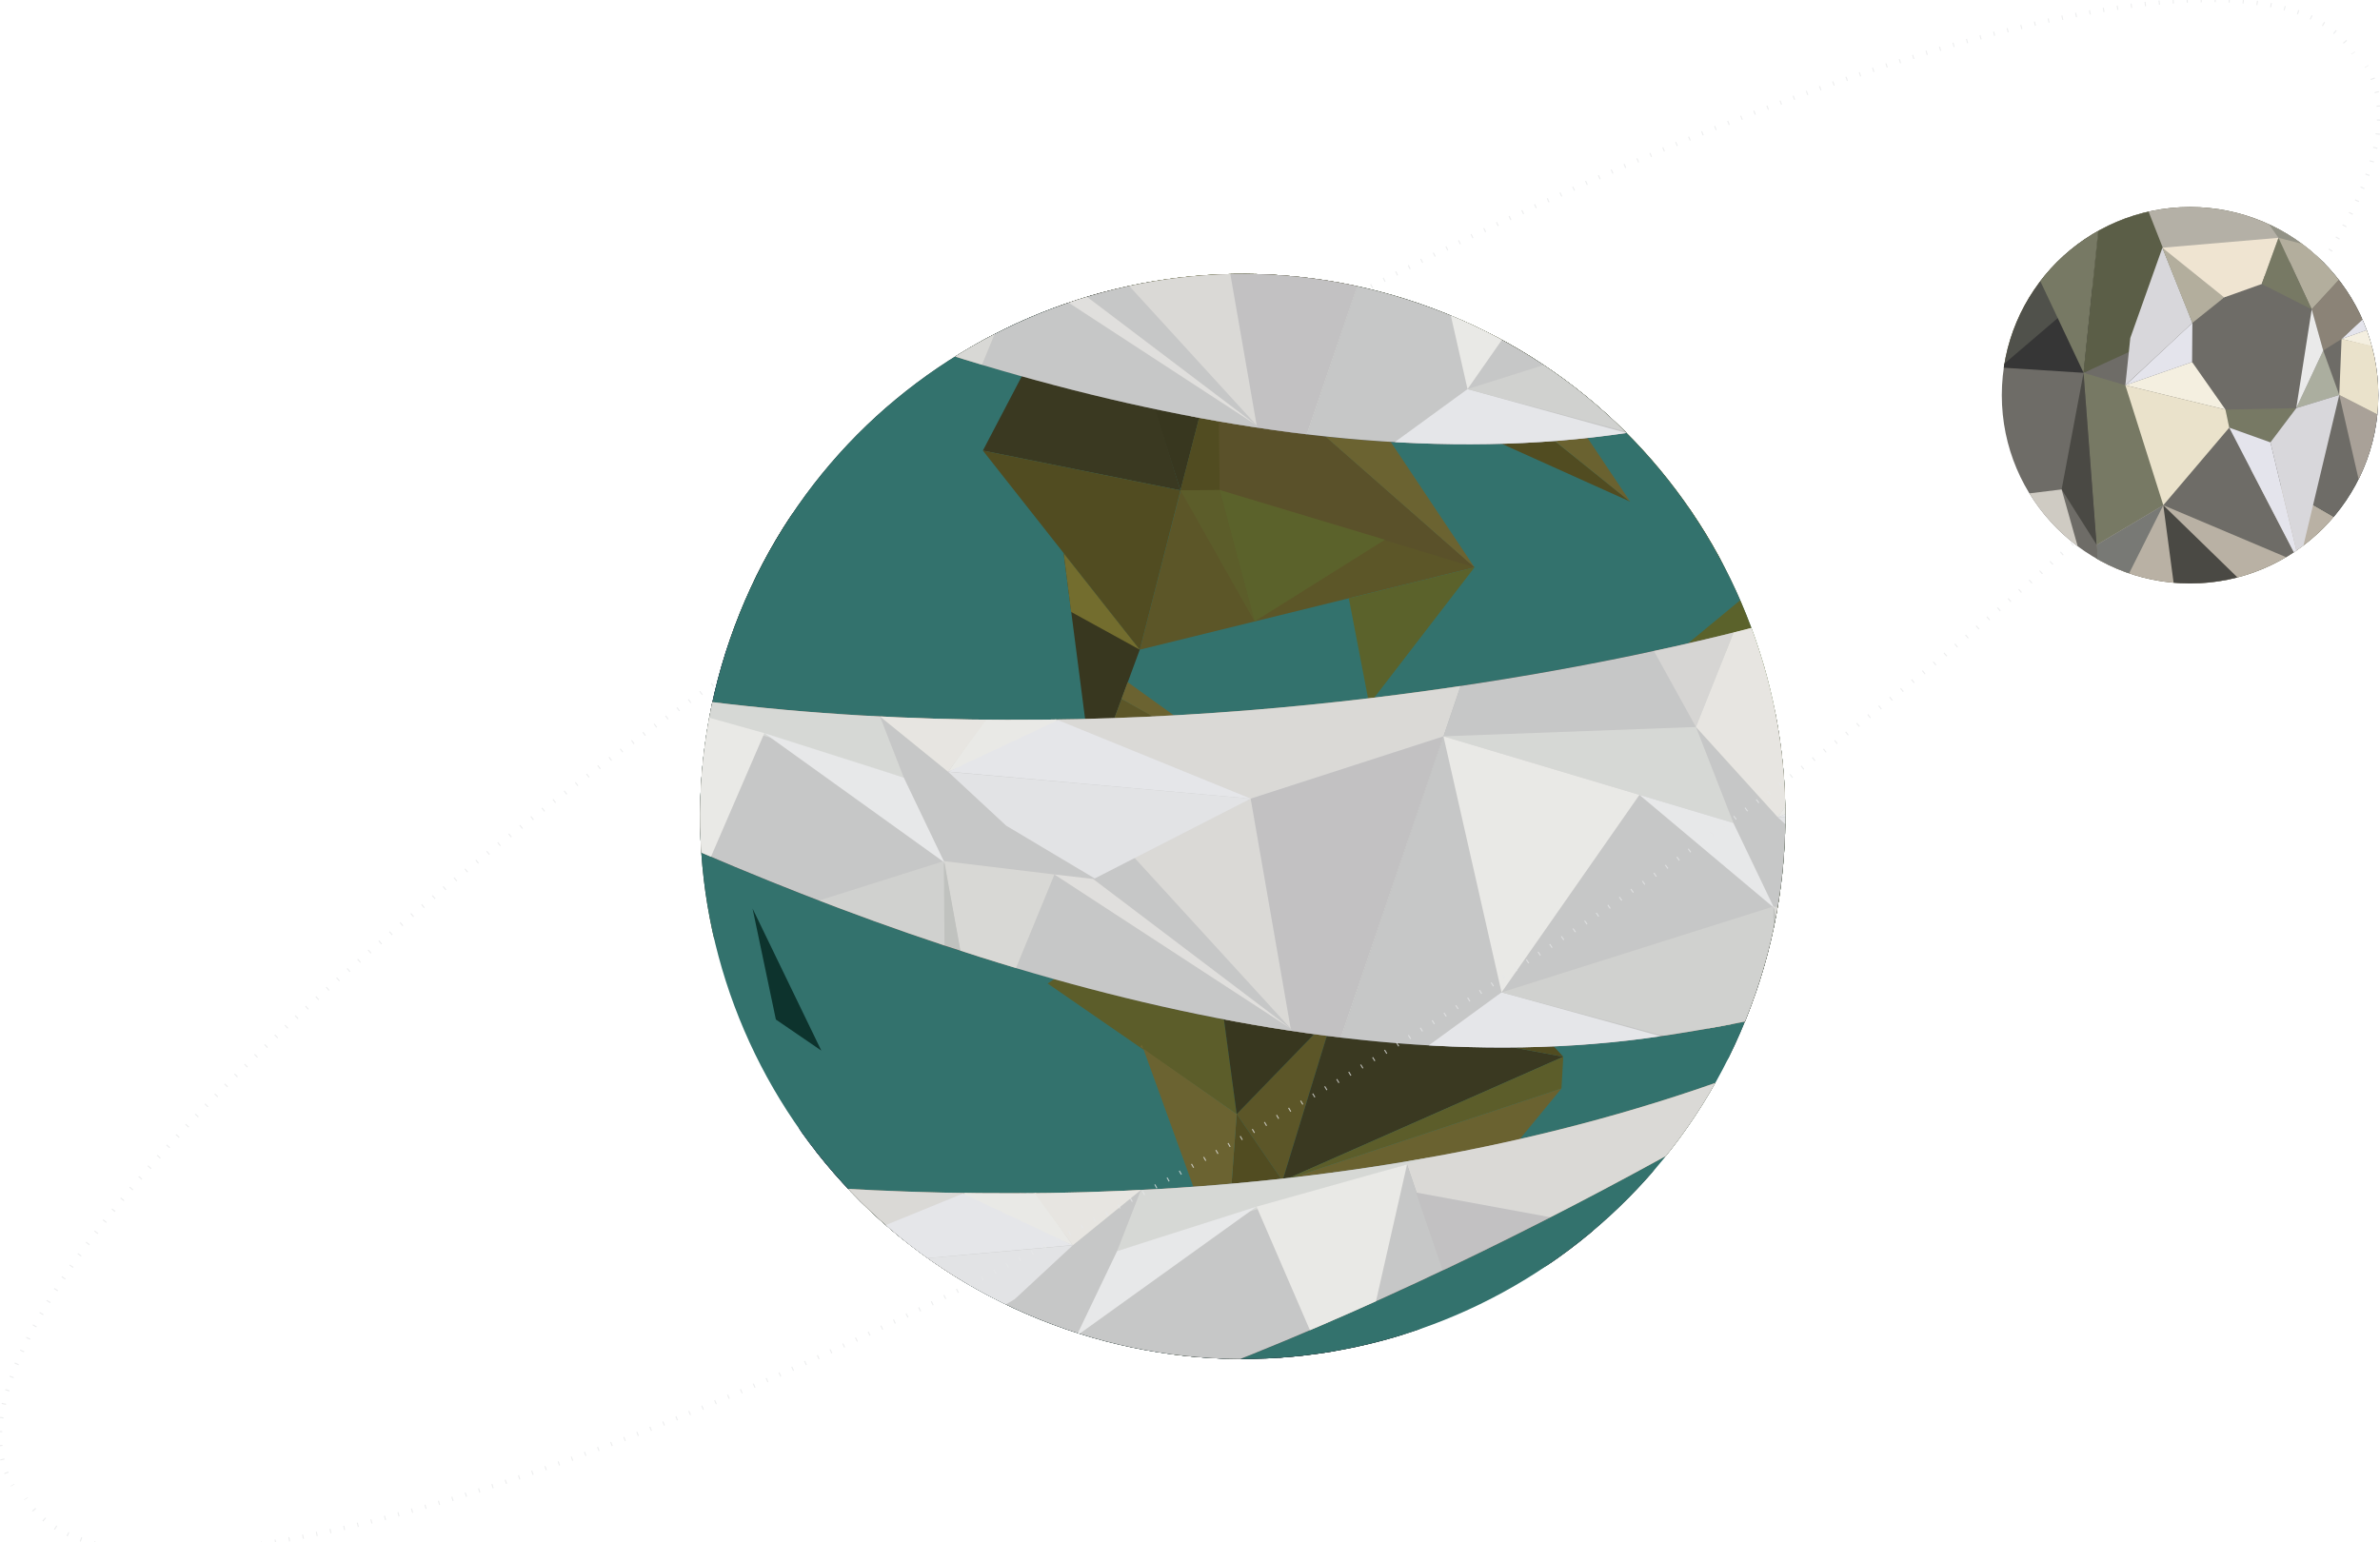<?xml version="1.0" encoding="utf-8"?>
<!-- Generator: Adobe Illustrator 15.0.0, SVG Export Plug-In . SVG Version: 6.00 Build 0)  -->
<!DOCTYPE svg PUBLIC "-//W3C//DTD SVG 1.1//EN" "http://www.w3.org/Graphics/SVG/1.1/DTD/svg11.dtd">
<svg version="1.1" id="Layer_1" xmlns="http://www.w3.org/2000/svg" xmlns:xlink="http://www.w3.org/1999/xlink" x="0px" y="0px"
	 width="2203.113px" height="1427.682px" viewBox="0 0 2203.113 1427.682" enable-background="new 0 0 2203.113 1427.682"
	 xml:space="preserve">
<g opacity="0.74">
	<g>
		<path fill="none" stroke="#E6E7E8" stroke-width="4" stroke-miterlimit="10" d="M11.736,1375.192
			c-0.086-0.141-0.172-0.282-0.257-0.423"/>
		<path fill="none" stroke="#E6E7E8" stroke-width="4" stroke-miterlimit="10" stroke-dasharray="0.998,11.979" d="M6.14,1364.062
			c-61.574-152.677,346.534-554.407,930.062-911.504C1526.824,91.115,2076.375-89.495,2174.842,43.843"/>
		<path fill="none" stroke="#E6E7E8" stroke-width="4" stroke-miterlimit="10" d="M2178.207,48.803
			c0.087,0.14,0.174,0.281,0.26,0.421"/>
	</g>
</g>
<g>
	<defs>
		<path id="SVGID_1_" d="M675.667,592.066c90.466-262.164,376.335-401.353,638.501-310.879
			c262.163,90.467,401.351,376.334,310.883,638.498c-90.467,262.164-376.336,401.354-638.498,310.88
			C724.388,1140.101,585.2,854.236,675.667,592.066z"/>
	</defs>
	<clipPath id="SVGID_2_">
		<use xlink:href="#SVGID_1_"  overflow="visible"/>
	</clipPath>
	<polygon clip-path="url(#SVGID_2_)" fill="#21273A" points="1190.723,1290.675 915.367,1214.391 947.538,1193.139 	"/>
	<polygon clip-path="url(#SVGID_2_)" fill="#0B132D" points="638.654,564.498 777.894,673.314 755.91,1113.263 	"/>
	<g clip-path="url(#SVGID_2_)">
		<g>
			<path fill="#0B132D" d="M913.904,1055.293c0.858,0,2.002-1.303,0.696-1.303C913.742,1053.99,912.598,1055.293,913.904,1055.293
				L913.904,1055.293z"/>
		</g>
	</g>
	<polygon clip-path="url(#SVGID_2_)" fill="#0D1225" points="777.894,673.314 1186.424,1090.55 755.91,1113.263 	"/>
	<polygon clip-path="url(#SVGID_2_)" fill="#0D1321" points="1186.424,1090.55 1189.259,1290.423 755.91,1113.263 	"/>
	<polygon clip-path="url(#SVGID_2_)" fill="#0B132D" points="637.723,567.188 776.957,676.011 754.978,1115.953 	"/>
	<g clip-path="url(#SVGID_2_)">
		<g>
			<path fill="#0B132D" d="M912.98,1057.979c0.858,0,2.002-1.303,0.696-1.303C912.819,1056.676,911.674,1057.979,912.98,1057.979
				L912.98,1057.979z"/>
		</g>
	</g>
	<polygon clip-path="url(#SVGID_2_)" fill="#0D1225" points="776.957,676.011 1185.5,1093.235 754.978,1115.953 	"/>
	<polygon clip-path="url(#SVGID_2_)" fill="#0D1321" points="1185.5,1093.235 1188.332,1293.119 947.538,1193.139 754.978,1115.953 
			"/>
	<polygon clip-path="url(#SVGID_2_)" fill="#0B132D" points="751.3,1116.392 760.004,973.423 818.4,1109.451 	"/>
	<polygon clip-path="url(#SVGID_2_)" fill="#3A3921" points="642.021,885.056 679.162,761.433 696.64,841.176 	"/>
	<polygon clip-path="url(#SVGID_2_)" fill="#1F2B25" points="696.455,840.793 768.302,849.246 760.292,972.676 	"/>
	<polygon clip-path="url(#SVGID_2_)" fill="#26322C" points="751.3,1116.392 802.486,1168.663 833.536,1146.271 	"/>
	<polygon clip-path="url(#SVGID_2_)" fill="#3A3921" points="818.4,1109.451 833.536,1146.271 751.3,1116.392 	"/>
	<polygon clip-path="url(#SVGID_2_)" fill="#26322C" points="637.441,565.447 679.162,761.433 642.021,885.056 	"/>
	<polygon clip-path="url(#SVGID_2_)" fill="#292F32" points="833.536,1146.271 915.367,1214.391 802.486,1168.663 	"/>
	<polygon clip-path="url(#SVGID_2_)" fill="#21273A" points="833.536,1146.271 944.284,1103.731 915.367,1214.391 	"/>
	<polygon clip-path="url(#SVGID_2_)" fill="#33726D" points="947.538,1193.139 944.284,1103.731 915.367,1214.391 	"/>
	<polygon clip-path="url(#SVGID_2_)" fill="#0B132D" points="760.004,973.423 944.284,1103.731 818.4,1109.451 	"/>
	<polygon clip-path="url(#SVGID_2_)" fill="#33726D" points="818.4,1109.451 833.536,1146.271 944.284,1103.731 	"/>
	<polygon clip-path="url(#SVGID_2_)" fill="#514C21" points="1564.221,347.964 1623.996,544.864 1561.148,596.778 	"/>
	<polygon clip-path="url(#SVGID_2_)" fill="#46442D" points="1365.839,522.604 1659.277,889.069 1186.424,1090.55 	"/>
	<polygon clip-path="url(#SVGID_2_)" fill="#6B6331" points="1564.221,347.964 1365.839,522.604 1659.277,889.069 	"/>
	<path clip-path="url(#SVGID_2_)" fill="#47452B" d="M1013.977,213.334"/>
	<polygon clip-path="url(#SVGID_2_)" fill="#47452B" points="1365.839,522.604 776.957,676.011 1013.977,213.334 	"/>
	<path clip-path="url(#SVGID_2_)" fill="#26322C" d="M1186.424,1090.55"/>
	<polygon clip-path="url(#SVGID_2_)" fill="#26322C" points="776.957,676.011 1365.839,522.604 1186.424,1090.55 	"/>
	<polygon clip-path="url(#SVGID_2_)" fill="#26322C" points="1013.977,213.334 638.654,564.498 777.894,673.314 	"/>
	<polygon clip-path="url(#SVGID_2_)" fill="#736D2E" points="1013.977,213.334 1564.221,347.964 1365.839,522.604 	"/>
	<polygon clip-path="url(#SVGID_2_)" fill="#292F32" points="1659.277,889.069 1189.259,1290.423 1186.424,1090.55 	"/>
	<path clip-path="url(#SVGID_2_)" fill="#0B132D" d="M748.159,751.455"/>
	<line clip-path="url(#SVGID_2_)" fill="#8E8239" x1="1198.027" y1="375.66" x2="1013.187" y2="213.559"/>
	<polygon clip-path="url(#SVGID_2_)" fill="#38371F" points="1364.912,525.289 1658.353,891.755 1185.5,1093.235 	"/>
	<polygon clip-path="url(#SVGID_2_)" fill="#6B6331" points="1563.292,350.649 1364.912,525.289 1658.353,891.755 	"/>
	<path clip-path="url(#SVGID_2_)" fill="#47452B" d="M1013.044,216.027"/>
	<polygon clip-path="url(#SVGID_2_)" fill="#47452B" points="1364.912,525.289 768.056,665.341 1013.044,216.027 	"/>
	<path clip-path="url(#SVGID_2_)" fill="#26322C" d="M1185.5,1093.235"/>
	<polygon clip-path="url(#SVGID_2_)" fill="#26322C" points="776.957,676.011 1364.912,525.289 1185.5,1093.235 	"/>
	<polygon clip-path="url(#SVGID_2_)" fill="#26322C" points="1013.044,216.027 637.723,567.188 776.957,676.011 	"/>
	<polygon clip-path="url(#SVGID_2_)" fill="#736D2E" points="1013.044,216.027 1563.292,350.649 1364.912,525.289 	"/>
	<polygon clip-path="url(#SVGID_2_)" fill="#292F32" points="1658.353,891.755 1491.974,1141.742 1188.332,1293.119 
		1185.5,1093.235 	"/>
	<path clip-path="url(#SVGID_2_)" fill="#0B132D" d="M747.227,754.146"/>
	<line clip-path="url(#SVGID_2_)" fill="#8E8239" x1="1197.099" y1="378.345" x2="1012.261" y2="216.245"/>
	<polygon clip-path="url(#SVGID_2_)" fill="#1F2B25" points="637.441,565.447 797.617,349.845 892.358,452.518 	"/>
	<polygon clip-path="url(#SVGID_2_)" fill="#36433C" points="797.617,349.845 1014.769,213.348 890.991,454.299 	"/>
	<polygon clip-path="url(#SVGID_2_)" fill="#1A2123" points="1491.974,1141.742 1187.173,1093.243 1183.733,1291.21 	"/>
	<polygon clip-path="url(#SVGID_2_)" fill="#21273A" points="776.957,676.011 1001.365,823.461 1187.173,1093.243 	"/>
	<path clip-path="url(#SVGID_2_)" fill="#33726D" d="M574.46,554.038c111.479-323.056,463.732-494.563,786.78-383.089
		c323.043,111.479,494.559,463.733,383.078,786.777c-111.473,323.043-463.73,494.555-786.774,383.076
		C634.498,1229.331,462.98,877.069,574.46,554.038z"/>
	<polygon clip-path="url(#SVGID_2_)" fill="#5C5628" points="1127.943,317.116 1055.062,601.496 1364.912,525.289 	"/>
	<polygon clip-path="url(#SVGID_2_)" fill="#38371F" points="1014.769,213.348 1127.943,317.116 1092.761,453.954 	"/>
	<polygon clip-path="url(#SVGID_2_)" fill="#3A3921" points="1092.761,453.954 909.826,417.163 1017.556,211.341 	"/>
	<polygon clip-path="url(#SVGID_2_)" fill="#514C21" points="1092.761,453.954 1128.982,453.66 1127.943,317.116 	"/>
	<polygon clip-path="url(#SVGID_2_)" fill="#5A512A" points="1128.982,453.66 1364.912,525.289 1127.943,317.116 	"/>
	<polygon clip-path="url(#SVGID_2_)" fill="#5C5D2A" points="1128.982,453.66 1161.342,575.357 1092.761,453.954 	"/>
	<polygon clip-path="url(#SVGID_2_)" fill="#5B622B" points="1128.982,453.66 1161.342,575.357 1282.007,499.696 	"/>
	<polygon clip-path="url(#SVGID_2_)" fill="#6B6331" points="1127.943,317.116 1244.886,345.5 1364.912,525.289 	"/>
	<path clip-path="url(#SVGID_2_)" fill="#32311A" d="M1012.312,211.753"/>
	<path clip-path="url(#SVGID_2_)" fill="#38371F" d="M1014.769,213.348"/>
	<polygon clip-path="url(#SVGID_2_)" fill="#615A2B" points="1127.943,317.116 1014.769,213.348 1244.886,345.5 	"/>
	<polygon clip-path="url(#SVGID_2_)" fill="#736D2E" points="1012.312,211.753 1310.503,261.229 1244.886,345.5 	"/>
	<polygon clip-path="url(#SVGID_2_)" fill="#6C672B" points="1565.561,348.496 1310.503,261.229 1282.833,282.528 	"/>
	<polygon clip-path="url(#SVGID_2_)" fill="#514C21" points="1244.886,345.5 1282.833,282.528 1509.008,464.409 	"/>
	<polygon clip-path="url(#SVGID_2_)" fill="#6A6230" points="1509.008,464.409 1406.257,310.819 1282.833,282.528 	"/>
	<polygon clip-path="url(#SVGID_2_)" fill="#5B622B" points="1623.996,544.864 1648.602,622.439 1561.148,596.778 	"/>
	<polygon clip-path="url(#SVGID_2_)" fill="#5C5D2A" points="1657.953,887.512 1648.623,620.191 1561.148,596.778 	"/>
	<polygon clip-path="url(#SVGID_2_)" fill="#5C5628" points="1187.173,1093.243 1234.384,938.983 1144.785,1031.459 	"/>
	<polygon clip-path="url(#SVGID_2_)" fill="#3A3921" points="1234.384,938.983 1447.099,978.375 1187.173,1093.243 	"/>
	<polygon clip-path="url(#SVGID_2_)" fill="#5C5D2A" points="1447.099,978.375 1445.396,1007.788 1187.173,1093.243 	"/>
	<polygon clip-path="url(#SVGID_2_)" fill="#514C21" points="1055.062,601.496 909.826,417.163 1092.761,453.954 	"/>
	<polyline clip-path="url(#SVGID_2_)" fill="#5B622B" points="1364.912,525.289 1267.439,651.982 1248.572,553.902 
		1364.912,525.289 	"/>
	<polygon clip-path="url(#SVGID_2_)" fill="#38371F" points="984.616,512.19 1055.062,601.496 1011.427,719.69 	"/>
	<polygon clip-path="url(#SVGID_2_)" fill="#5C5628" points="1011.427,719.69 1165.462,717.267 1038.152,647.011 	"/>
	<polygon clip-path="url(#SVGID_2_)" fill="#6B6331" points="1038.152,647.011 1043.852,631.522 1164.577,718.429 	"/>
	<polygon clip-path="url(#SVGID_2_)" fill="#736D2E" points="1055.062,601.496 991.512,566.522 984.616,512.19 	"/>
	<polygon clip-path="url(#SVGID_2_)" fill="#5B622B" points="1107.632,717.616 1165.462,717.267 1115.255,812.171 	"/>
	<polygon clip-path="url(#SVGID_2_)" fill="#6B6331" points="1115.255,812.171 1279.663,796.221 1234.384,938.983 	"/>
	<polygon clip-path="url(#SVGID_2_)" fill="#5C5D2A" points="1115.255,812.171 969.796,910.543 1144.785,1031.459 	"/>
	<polygon clip-path="url(#SVGID_2_)" fill="#38371F" points="1115.255,812.171 1234.384,938.983 1144.785,1031.459 	"/>
	<polygon clip-path="url(#SVGID_2_)" fill="#514C21" points="1279.663,796.221 1447.099,978.375 1234.384,938.983 	"/>
	<polygon clip-path="url(#SVGID_2_)" fill="#6B6331" points="1084.929,1264.517 1084.15,1217.214 1123.568,1216.569 	"/>
	<polygon clip-path="url(#SVGID_2_)" fill="#3A3921" points="1084.929,1264.517 1189.745,1223.018 1123.568,1216.569 	"/>
	<polygon clip-path="url(#SVGID_2_)" fill="#615A2B" points="1084.15,1217.214 1183.854,1140.463 1123.568,1216.569 	"/>
	<polygon clip-path="url(#SVGID_2_)" fill="#6A6230" points="1445.396,1007.788 1354.556,1118.139 1187.173,1093.243 	"/>
	<polygon clip-path="url(#SVGID_2_)" fill="#514C21" points="1354.556,1118.139 1189.745,1223.018 1187.173,1093.243 	"/>
	<polygon clip-path="url(#SVGID_2_)" fill="#514C21" points="1144.785,1031.459 1187.173,1093.243 1133.952,1179.659 	"/>
	<polygon clip-path="url(#SVGID_2_)" fill="#38371F" points="1187.173,1093.243 1183.854,1140.463 1133.952,1179.659 
		1133.952,1179.659 	"/>
	<polyline clip-path="url(#SVGID_2_)" fill="#6B6331" points="1055.45,968.96 1144.785,1031.459 1133.952,1179.659 
		1057.067,967.379 	"/>
	<polygon clip-path="url(#SVGID_2_)" fill="#514C21" points="1123.568,1216.569 1189.745,1223.018 1354.556,1118.139 
		1187.173,1093.243 1183.854,1140.463 	"/>
	<g clip-path="url(#SVGID_2_)">
		<defs>
			<path id="SVGID_3_" d="M1645.912,574.636c0,0-998.143,293.619-1682.062-169.257c0,0,901.25,654.851,1574.16,553.847
				C2210.917,858.228,1645.912,574.636,1645.912,574.636z"/>
		</defs>
		<clipPath id="SVGID_4_">
			<use xlink:href="#SVGID_3_"  overflow="visible"/>
		</clipPath>
		<path clip-path="url(#SVGID_4_)" fill="#47452B" d="M896.818,632.93"/>
		<polygon clip-path="url(#SVGID_4_)" fill="#47452B" points="1209.021,1048.179 1425.413,410.789 896.818,632.93 		"/>
		<polygon clip-path="url(#SVGID_4_)" fill="#26322C" points="1425.413,410.789 1209.021,1048.179 1852.197,897.825 		"/>
		<g clip-path="url(#SVGID_4_)">
			<g>
				<path fill="#0B132D" d="M1835.177,594.488c0.857,0,2.002-1.303,0.695-1.303C1835.015,593.185,1833.871,594.488,1835.177,594.488
					L1835.177,594.488z"/>
			</g>
		</g>
		<line clip-path="url(#SVGID_4_)" fill="#8E8239" x1="1060.741" y1="850.19" x2="897.131" y2="632.075"/>
		<path clip-path="url(#SVGID_4_)" fill="#47452B" d="M899.861,632.139"/>
		<polygon clip-path="url(#SVGID_4_)" fill="#B9B1A4" points="1212.068,1047.378 1428.458,409.991 899.861,632.139 		"/>
		<path clip-path="url(#SVGID_4_)" fill="#26322C" d="M1855.257,897.022"/>
		<polygon clip-path="url(#SVGID_4_)" fill="#6E6C67" points="1428.458,409.991 1212.068,1047.378 1855.257,897.022 		"/>
		<g clip-path="url(#SVGID_4_)">
			<g>
				<path fill="#0B132D" d="M1838.22,593.698c0.857,0,2.002-1.303,0.695-1.303C1838.058,592.396,1836.914,593.698,1838.22,593.698
					L1838.22,593.698z"/>
			</g>
		</g>
		<line clip-path="url(#SVGID_4_)" fill="#8E8239" x1="1063.784" y1="849.384" x2="900.167" y2="631.288"/>
		<polygon clip-path="url(#SVGID_4_)" fill="#DED8CE" points="1066.056,405.253 896.763,633.824 1173.664,517.321 		"/>
		<polygon clip-path="url(#SVGID_4_)" fill="#A9A198" points="1425.828,412.438 1569.885,673.046 1614.627,560.82 		"/>
		<polygon clip-path="url(#SVGID_4_)" fill="#5B5655" points="1157.715,739.399 1336.177,681.711 1211.434,1048.013 		"/>
		<polygon clip-path="url(#SVGID_4_)" fill="#787975" points="896.763,633.824 1001.918,767.735 1156.213,740.409 		"/>
		<polygon clip-path="url(#SVGID_4_)" fill="#4A4944" points="1001.918,767.735 1022.302,898.565 1211.434,1048.013 		"/>
		<path clip-path="url(#SVGID_4_)" fill="#32311A" d="M895.196,630.956"/>
		<path clip-path="url(#SVGID_4_)" fill="#38371F" d="M896.763,633.824"/>
		<polygon clip-path="url(#SVGID_4_)" fill="#D0C9BC" points="1852.197,897.825 1680.56,938.032 1779.792,855.767 		"/>
		<polygon clip-path="url(#SVGID_4_)" fill="#93897F" points="1755.911,543.008 1724.994,604.137 1739.405,628.776 
			1820.624,556.526 		"/>
		<polygon clip-path="url(#SVGID_4_)" fill="#E4E4EC" points="1703.099,524.978 1755.911,543.008 1724.938,604.977 
			1682.626,529.886 		"/>
		<polygon clip-path="url(#SVGID_4_)" fill="#F4EFE0" points="1737.013,626.699 1746.589,715.792 1645.598,756.579 		"/>
		<polygon clip-path="url(#SVGID_4_)" fill="#E4E4EC" points="1746.589,715.792 1786.671,760.929 1645.924,756.429 		"/>
		<polygon clip-path="url(#SVGID_4_)" fill="#D8D7DB" points="1790.11,759.261 1781.308,855.327 1699.319,806.448 1645.598,756.579 
					"/>
		<polyline clip-path="url(#SVGID_4_)" fill="#EAE2CB" points="1614.627,560.82 1569.885,673.046 1645.598,756.579 
			1739.405,628.776 1682.626,529.886 		"/>
		<path clip-path="url(#SVGID_4_)" fill="#26322C" d="M1813.912,884.104"/>
		<polygon clip-path="url(#SVGID_4_)" fill="#B3AE9D" points="1674.76,1020.116 1744.01,851.632 1641.595,839.263 		"/>
		<polygon clip-path="url(#SVGID_4_)" fill="#ABAE9F" points="1604.555,761.913 1569.885,673.046 1336.177,681.711 		"/>
		<polygon clip-path="url(#SVGID_4_)" fill="#F4EFE0" points="1517.58,735.921 1389.959,918.749 1336.177,681.711 		"/>
		<polygon clip-path="url(#SVGID_4_)" fill="#EFE4D1" points="1524.688,974.284 1599.535,944.784 1674.76,1020.116 
			1536.117,1214.891 		"/>
		<polygon clip-path="url(#SVGID_4_)" fill="#555748" points="1642.208,840.534 1674.76,1020.116 1599.535,944.784 		"/>
		<polygon clip-path="url(#SVGID_4_)" fill="#EAEAEA" points="1517.58,735.921 1642.208,840.534 1604.555,761.913 		"/>
		<polygon clip-path="url(#SVGID_4_)" fill="#E4E4EC" points="1389.959,918.749 1641.595,988.298 1214.239,1046.774 		"/>
		<polygon clip-path="url(#SVGID_4_)" fill="#939387" points="1642.878,986.448 1641.595,839.263 1389.959,918.749 		"/>
		<polygon clip-path="url(#SVGID_4_)" fill="#47452B" points="441.08,1006.151 657.471,368.769 128.875,590.908 		"/>
		<polygon clip-path="url(#SVGID_4_)" fill="#26322C" points="657.471,368.769 441.08,1006.151 1084.265,855.806 		"/>
		<polygon clip-path="url(#SVGID_4_)" fill="#B9B1A4" points="444.133,1005.349 660.519,367.975 131.926,590.108 		"/>
		<path clip-path="url(#SVGID_4_)" fill="#26322C" d="M1087.317,855.003"/>
		<polygon clip-path="url(#SVGID_4_)" fill="#6E6C67" points="660.519,367.975 444.133,1005.349 1196.94,954.672 		"/>
		<polygon clip-path="url(#SVGID_4_)" fill="#DED8CE" points="298.119,363.222 128.826,591.802 405.725,475.308 		"/>
		<polygon clip-path="url(#SVGID_4_)" fill="#A9A198" points="657.884,370.417 801.945,631.024 846.683,518.802 		"/>
		<polygon clip-path="url(#SVGID_4_)" fill="#5B5655" points="233.984,725.706 559.909,665.691 443.486,1005.989 		"/>
		<polygon clip-path="url(#SVGID_4_)" fill="#787975" points="128.826,591.802 233.984,725.706 388.272,698.392 		"/>
		<g clip-path="url(#SVGID_4_)">
			<g>
				<path fill="#5B622B" d="M462.611,710.254c0.596,0,2.098-0.902,0.804-0.902C462.819,709.352,461.317,710.254,462.611,710.254
					L462.611,710.254z"/>
			</g>
		</g>
		<polygon clip-path="url(#SVGID_4_)" fill="#4A4944" points="233.984,725.706 254.363,856.546 443.486,1005.989 		"/>
		<polygon clip-path="url(#SVGID_4_)" fill="#D0C9BC" points="1194.775,952.304 976.066,809.62 1011.848,813.745 		"/>
		<polygon clip-path="url(#SVGID_4_)" fill="#E4E4EC" points="935.163,482.956 1066.056,405.253 956.998,562.957 914.686,487.866 		
			"/>
		<polygon clip-path="url(#SVGID_4_)" fill="#F4EFE0" points="969.077,584.686 978.641,673.757 877.661,714.56 		"/>
		<polygon clip-path="url(#SVGID_4_)" fill="#E4E4EC" points="979.381,666.715 1157.715,739.399 877.993,714.409 		"/>
		<polygon clip-path="url(#SVGID_4_)" fill="#D8D7DB" points="1157.715,739.399 1013.372,813.308 931.388,764.419 877.661,714.56 		
			"/>
		<polyline clip-path="url(#SVGID_4_)" fill="#EAE2CB" points="846.683,518.802 814.552,663.329 877.661,714.56 971.46,586.752 
			914.686,487.866 		"/>
		<path clip-path="url(#SVGID_4_)" fill="#26322C" d="M1045.971,842.095"/>
		<polygon clip-path="url(#SVGID_4_)" fill="#B3AE9D" points="906.82,978.101 976.066,809.62 873.66,797.239 		"/>
		<polygon clip-path="url(#SVGID_4_)" fill="#ABAE9F" points="836.622,719.886 801.945,631.024 539.604,631.151 		"/>
		<polygon clip-path="url(#SVGID_4_)" fill="#F4EFE0" points="707.554,678.781 622.025,876.735 568.245,639.681 		"/>
		<polygon clip-path="url(#SVGID_4_)" fill="#555748" points="874.272,798.515 906.82,978.101 831.595,902.771 		"/>
		<polygon clip-path="url(#SVGID_4_)" fill="#EAEAEA" points="707.554,678.781 874.272,798.515 836.622,719.886 		"/>
		<polygon clip-path="url(#SVGID_4_)" fill="#E4E4EC" points="622.025,876.735 873.651,946.278 446.304,1004.747 		"/>
		<polygon clip-path="url(#SVGID_4_)" fill="#939387" points="874.941,944.431 873.66,797.239 622.025,876.735 		"/>
		<path opacity="0.74" clip-path="url(#SVGID_4_)" fill="#E6E7E8" d="M-797.342,159.28
			C-961.543,635.116-407.319,1258.039,440.549,1550.622c847.877,292.586,1668.318,144.035,1832.525-331.796
			c164.199-475.843-390.029-1098.76-1237.894-1391.342C187.309-465.105-633.137-316.558-797.342,159.28z"/>
	</g>
	<g clip-path="url(#SVGID_2_)">
		<defs>
			<path id="SVGID_5_" d="M1614.413,16.134c0,0-998.143,293.619-1682.062-169.257c0,0,901.25,654.851,1574.16,553.847
				C2179.417,299.725,1614.413,16.134,1614.413,16.134z"/>
		</defs>
		<clipPath id="SVGID_6_">
			<use xlink:href="#SVGID_5_"  overflow="visible"/>
		</clipPath>
		<path clip-path="url(#SVGID_6_)" fill="#47452B" d="M865.319,74.428"/>
		<polygon clip-path="url(#SVGID_6_)" fill="#47452B" points="1177.522,489.676 1393.914,-147.714 865.319,74.428 		"/>
		<polygon clip-path="url(#SVGID_6_)" fill="#26322C" points="1393.914,-147.714 1177.522,489.676 1820.698,339.323 		"/>
		<g clip-path="url(#SVGID_6_)">
			<g>
				<path fill="#0B132D" d="M1803.678,35.985c0.857,0,2.002-1.303,0.695-1.303C1803.516,34.683,1802.372,35.985,1803.678,35.985
					L1803.678,35.985z"/>
			</g>
		</g>
		<line clip-path="url(#SVGID_6_)" fill="#8E8239" x1="1029.242" y1="291.688" x2="865.632" y2="73.572"/>
		<path clip-path="url(#SVGID_6_)" fill="#47452B" d="M868.362,73.636"/>
		<polygon clip-path="url(#SVGID_6_)" fill="#B9B1A4" points="1180.569,488.875 1396.958,-148.512 868.362,73.636 		"/>
		<path clip-path="url(#SVGID_6_)" fill="#26322C" d="M1823.758,338.52"/>
		<polygon clip-path="url(#SVGID_6_)" fill="#6E6C67" points="1396.958,-148.512 1180.569,488.875 1823.758,338.52 		"/>
		<g clip-path="url(#SVGID_6_)">
			<g>
				<path fill="#0B132D" d="M1806.721,35.196c0.857,0,2.002-1.303,0.695-1.303C1806.559,33.893,1805.415,35.196,1806.721,35.196
					L1806.721,35.196z"/>
			</g>
		</g>
		<line clip-path="url(#SVGID_6_)" fill="#8E8239" x1="1032.285" y1="290.881" x2="868.668" y2="72.785"/>
		<polygon clip-path="url(#SVGID_6_)" fill="#DED8CE" points="1034.557,-153.249 865.264,75.322 1142.165,-41.181 		"/>
		<polygon clip-path="url(#SVGID_6_)" fill="#A9A198" points="1394.329,-146.064 1538.386,114.543 1583.128,2.318 		"/>
		<polygon clip-path="url(#SVGID_6_)" fill="#5B5655" points="1126.216,180.897 1304.678,123.209 1179.935,489.51 		"/>
		<polygon clip-path="url(#SVGID_6_)" fill="#787975" points="865.264,75.322 970.419,209.233 1124.714,181.907 		"/>
		<polygon clip-path="url(#SVGID_6_)" fill="#4A4944" points="970.419,209.233 990.803,340.063 1179.935,489.51 		"/>
		<path clip-path="url(#SVGID_6_)" fill="#32311A" d="M863.697,72.453"/>
		<path clip-path="url(#SVGID_6_)" fill="#38371F" d="M865.264,75.322"/>
		<polygon clip-path="url(#SVGID_6_)" fill="#D0C9BC" points="1820.698,339.323 1649.061,379.53 1748.293,297.264 		"/>
		<polygon clip-path="url(#SVGID_6_)" fill="#93897F" points="1724.412,-15.495 1693.495,45.634 1707.906,70.274 1789.125,-1.977 		
			"/>
		<polygon clip-path="url(#SVGID_6_)" fill="#E4E4EC" points="1671.6,-33.524 1724.412,-15.495 1693.439,46.475 1651.127,-28.617 		
			"/>
		<polygon clip-path="url(#SVGID_6_)" fill="#F4EFE0" points="1705.514,68.197 1715.09,157.289 1614.099,198.077 		"/>
		<polygon clip-path="url(#SVGID_6_)" fill="#E4E4EC" points="1715.09,157.289 1755.172,202.426 1614.425,197.926 		"/>
		<polygon clip-path="url(#SVGID_6_)" fill="#D8D7DB" points="1758.611,200.758 1749.809,296.825 1667.82,247.946 1614.099,198.077 
					"/>
		<polyline clip-path="url(#SVGID_6_)" fill="#EAE2CB" points="1583.128,2.318 1538.386,114.543 1614.099,198.077 1707.906,70.274 
			1651.127,-28.617 		"/>
		<path clip-path="url(#SVGID_6_)" fill="#26322C" d="M1782.413,325.602"/>
		<polygon clip-path="url(#SVGID_6_)" fill="#B3AE9D" points="1643.261,461.614 1712.511,293.129 1610.096,280.76 		"/>
		<polygon clip-path="url(#SVGID_6_)" fill="#ABAE9F" points="1573.056,203.411 1538.386,114.543 1304.678,123.209 		"/>
		<polygon clip-path="url(#SVGID_6_)" fill="#F4EFE0" points="1486.081,177.418 1358.46,360.247 1304.678,123.209 		"/>
		<polygon clip-path="url(#SVGID_6_)" fill="#EFE4D1" points="1493.189,415.782 1568.036,386.282 1643.261,461.614 
			1504.618,656.388 		"/>
		<polygon clip-path="url(#SVGID_6_)" fill="#555748" points="1610.709,282.032 1643.261,461.614 1568.036,386.282 		"/>
		<polygon clip-path="url(#SVGID_6_)" fill="#EAEAEA" points="1486.081,177.418 1610.709,282.032 1573.056,203.411 		"/>
		<polygon clip-path="url(#SVGID_6_)" fill="#E4E4EC" points="1358.46,360.247 1610.096,429.795 1182.74,488.272 		"/>
		<polygon clip-path="url(#SVGID_6_)" fill="#939387" points="1611.379,427.946 1610.096,280.76 1358.46,360.247 		"/>
		<polygon clip-path="url(#SVGID_6_)" fill="#47452B" points="409.581,447.649 625.972,-189.734 97.375,32.406 		"/>
		<polygon clip-path="url(#SVGID_6_)" fill="#26322C" points="625.972,-189.734 409.581,447.649 1052.766,297.303 		"/>
		<polygon clip-path="url(#SVGID_6_)" fill="#B9B1A4" points="412.634,446.846 629.02,-190.528 100.427,31.605 		"/>
		<path clip-path="url(#SVGID_6_)" fill="#26322C" d="M1055.818,296.5"/>
		<polygon clip-path="url(#SVGID_6_)" fill="#6E6C67" points="629.02,-190.528 412.634,446.846 1165.441,396.169 		"/>
		<polygon clip-path="url(#SVGID_6_)" fill="#DED8CE" points="266.62,-195.28 97.327,33.3 374.226,-83.195 		"/>
		<polygon clip-path="url(#SVGID_6_)" fill="#A9A198" points="626.385,-188.085 770.446,72.521 815.184,-39.7 		"/>
		<polygon clip-path="url(#SVGID_6_)" fill="#5B5655" points="202.485,167.204 528.41,107.188 411.987,447.487 		"/>
		<polygon clip-path="url(#SVGID_6_)" fill="#787975" points="97.327,33.3 202.485,167.204 356.773,139.89 		"/>
		<g clip-path="url(#SVGID_6_)">
			<g>
				<path fill="#5B622B" d="M431.112,151.752c0.596,0,2.098-0.902,0.804-0.902C431.32,150.85,429.818,151.752,431.112,151.752
					L431.112,151.752z"/>
			</g>
		</g>
		<polygon clip-path="url(#SVGID_6_)" fill="#4A4944" points="202.485,167.204 222.864,298.043 411.987,447.487 		"/>
		<polygon clip-path="url(#SVGID_6_)" fill="#D0C9BC" points="1163.276,393.801 944.567,251.118 980.349,255.243 		"/>
		<polygon clip-path="url(#SVGID_6_)" fill="#E4E4EC" points="903.664,-75.546 1034.557,-153.249 925.499,4.455 883.187,-70.637 		
			"/>
		<polygon clip-path="url(#SVGID_6_)" fill="#F4EFE0" points="937.578,26.183 947.142,115.254 846.162,156.058 		"/>
		<polygon clip-path="url(#SVGID_6_)" fill="#E4E4EC" points="947.882,108.212 1126.216,180.897 846.494,155.906 		"/>
		<polygon clip-path="url(#SVGID_6_)" fill="#D8D7DB" points="1126.216,180.897 981.873,254.805 899.889,205.917 846.162,156.058 		
			"/>
		<polyline clip-path="url(#SVGID_6_)" fill="#EAE2CB" points="815.184,-39.7 783.053,104.827 846.162,156.058 939.961,28.25 
			883.187,-70.637 		"/>
		<path clip-path="url(#SVGID_6_)" fill="#26322C" d="M1014.472,283.592"/>
		<polygon clip-path="url(#SVGID_6_)" fill="#B3AE9D" points="875.321,419.598 944.567,251.118 842.161,238.737 		"/>
		<polygon clip-path="url(#SVGID_6_)" fill="#ABAE9F" points="805.123,161.384 770.446,72.521 508.105,72.649 		"/>
		<polygon clip-path="url(#SVGID_6_)" fill="#F4EFE0" points="676.055,120.279 590.526,318.233 536.746,81.179 		"/>
		<polygon clip-path="url(#SVGID_6_)" fill="#555748" points="842.773,240.012 875.321,419.598 800.096,344.268 		"/>
		<polygon clip-path="url(#SVGID_6_)" fill="#EAEAEA" points="676.055,120.279 842.773,240.012 805.123,161.384 		"/>
		<polygon clip-path="url(#SVGID_6_)" fill="#E4E4EC" points="590.526,318.233 842.152,387.776 414.805,446.245 		"/>
		<polygon clip-path="url(#SVGID_6_)" fill="#939387" points="843.442,385.928 842.161,238.737 590.526,318.233 		"/>
		<path opacity="0.74" clip-path="url(#SVGID_6_)" fill="#E6E7E8" d="M-828.841-399.223
			C-993.042,76.614-438.818,699.537,409.05,992.12c847.877,292.586,1668.318,144.035,1832.525-331.796
			c164.199-475.843-390.029-1098.76-1237.894-1391.342C155.81-1023.607-664.636-875.061-828.841-399.223z"/>
	</g>
	<g clip-path="url(#SVGID_2_)">
		<defs>
			<path id="SVGID_7_" d="M224.802,1013.004c0,0,998.143,293.619,1682.062-169.257c0,0-901.25,654.851-1574.16,553.847
				C-340.203,1296.596,224.802,1013.004,224.802,1013.004z"/>
		</defs>
		<clipPath id="SVGID_8_">
			<use xlink:href="#SVGID_7_"  overflow="visible"/>
		</clipPath>
		<path clip-path="url(#SVGID_8_)" fill="#47452B" d="M973.896,1071.299"/>
		<polygon clip-path="url(#SVGID_8_)" fill="#47452B" points="661.693,1486.547 445.301,849.156 973.896,1071.299 		"/>
		<polygon clip-path="url(#SVGID_8_)" fill="#26322C" points="445.301,849.156 661.693,1486.547 18.517,1336.193 		"/>
		<g clip-path="url(#SVGID_8_)">
			<g>
				<path fill="#0B132D" d="M34.841,1032.856c0.858,0,2.002-1.303,0.696-1.303C34.679,1031.554,33.535,1032.856,34.841,1032.856
					L34.841,1032.856z"/>
			</g>
		</g>
		<line clip-path="url(#SVGID_8_)" fill="#8E8239" x1="809.973" y1="1288.559" x2="973.583" y2="1070.443"/>
		<path clip-path="url(#SVGID_8_)" fill="#47452B" d="M970.853,1070.507"/>
		<polygon clip-path="url(#SVGID_8_)" fill="#B9B1A4" points="658.646,1485.746 442.256,848.359 970.853,1070.507 		"/>
		<path clip-path="url(#SVGID_8_)" fill="#26322C" d="M15.457,1335.391"/>
		<polygon clip-path="url(#SVGID_8_)" fill="#6E6C67" points="442.256,848.359 658.646,1485.746 15.457,1335.391 		"/>
		<g clip-path="url(#SVGID_8_)">
			<g>
				<path fill="#0B132D" d="M31.798,1032.066c0.858,0,2.002-1.303,0.696-1.303C31.636,1030.764,30.492,1032.066,31.798,1032.066
					L31.798,1032.066z"/>
			</g>
		</g>
		<line clip-path="url(#SVGID_8_)" fill="#8E8239" x1="806.93" y1="1287.752" x2="970.546" y2="1069.656"/>
		<polygon clip-path="url(#SVGID_8_)" fill="#DED8CE" points="804.658,843.621 973.951,1072.192 697.05,955.689 		"/>
		<polygon clip-path="url(#SVGID_8_)" fill="#A9A198" points="444.886,850.807 300.829,1111.414 256.086,999.188 		"/>
		<polygon clip-path="url(#SVGID_8_)" fill="#5B5655" points="712.999,1177.768 534.537,1120.08 659.28,1486.381 		"/>
		<polygon clip-path="url(#SVGID_8_)" fill="#787975" points="973.951,1072.192 868.795,1206.104 714.5,1178.777 		"/>
		<polygon clip-path="url(#SVGID_8_)" fill="#4A4944" points="868.795,1206.104 848.412,1336.934 659.28,1486.381 		"/>
		<path clip-path="url(#SVGID_8_)" fill="#32311A" d="M975.517,1069.324"/>
		<path clip-path="url(#SVGID_8_)" fill="#38371F" d="M973.951,1072.192"/>
		<polygon clip-path="url(#SVGID_8_)" fill="#D0C9BC" points="18.517,1336.193 190.154,1376.4 90.921,1294.135 		"/>
		<polygon clip-path="url(#SVGID_8_)" fill="#93897F" points="114.803,981.376 145.72,1042.505 131.309,1067.145 50.09,994.895 		
			"/>
		<polygon clip-path="url(#SVGID_8_)" fill="#E4E4EC" points="167.615,963.346 114.803,981.376 145.776,1043.346 188.087,968.254 		
			"/>
		<polygon clip-path="url(#SVGID_8_)" fill="#F4EFE0" points="133.701,1065.067 124.125,1154.16 225.116,1194.947 		"/>
		<polygon clip-path="url(#SVGID_8_)" fill="#E4E4EC" points="124.125,1154.16 84.042,1199.297 224.79,1194.797 		"/>
		<polygon clip-path="url(#SVGID_8_)" fill="#D8D7DB" points="80.604,1197.629 89.406,1293.695 171.395,1244.816 225.116,1194.947 
					"/>
		<polyline clip-path="url(#SVGID_8_)" fill="#EAE2CB" points="256.086,999.188 300.829,1111.414 225.116,1194.947 
			131.309,1067.145 188.087,968.254 		"/>
		<path clip-path="url(#SVGID_8_)" fill="#26322C" d="M56.802,1322.473"/>
		<polygon clip-path="url(#SVGID_8_)" fill="#B3AE9D" points="195.954,1458.484 126.704,1290 229.119,1277.631 		"/>
		<polygon clip-path="url(#SVGID_8_)" fill="#ABAE9F" points="266.159,1200.281 300.829,1111.414 534.537,1120.08 		"/>
		<polygon clip-path="url(#SVGID_8_)" fill="#F4EFE0" points="353.134,1174.289 480.754,1357.117 534.537,1120.08 		"/>
		<polygon clip-path="url(#SVGID_8_)" fill="#EFE4D1" points="346.026,1412.652 271.179,1383.152 195.954,1458.484 
			334.597,1653.259 		"/>
		<polygon clip-path="url(#SVGID_8_)" fill="#555748" points="228.505,1278.902 195.954,1458.484 271.179,1383.152 		"/>
		<polygon clip-path="url(#SVGID_8_)" fill="#EAEAEA" points="353.134,1174.289 228.505,1278.902 266.159,1200.281 		"/>
		<polygon clip-path="url(#SVGID_8_)" fill="#E4E4EC" points="480.754,1357.117 229.119,1426.666 656.475,1485.143 		"/>
		<polygon clip-path="url(#SVGID_8_)" fill="#939387" points="227.835,1424.816 229.119,1277.631 480.754,1357.117 		"/>
		<polygon clip-path="url(#SVGID_8_)" fill="#47452B" points="1429.634,1444.52 1213.243,807.137 1741.839,1029.276 		"/>
		<polygon clip-path="url(#SVGID_8_)" fill="#26322C" points="1213.243,807.137 1429.634,1444.52 786.449,1294.174 		"/>
		<polygon clip-path="url(#SVGID_8_)" fill="#B9B1A4" points="1426.581,1443.717 1210.196,806.343 1738.788,1028.477 		"/>
		<path clip-path="url(#SVGID_8_)" fill="#26322C" d="M783.397,1293.371"/>
		<polygon clip-path="url(#SVGID_8_)" fill="#6E6C67" points="1210.196,806.343 1426.581,1443.717 673.774,1393.04 		"/>
		<polygon clip-path="url(#SVGID_8_)" fill="#DED8CE" points="1572.595,801.59 1741.888,1030.17 1464.989,913.676 		"/>
		<polygon clip-path="url(#SVGID_8_)" fill="#A9A198" points="1212.83,808.785 1068.769,1069.393 1024.031,957.17 		"/>
		<polygon clip-path="url(#SVGID_8_)" fill="#5B5655" points="1636.73,1164.074 1310.805,1104.059 1427.227,1444.357 		"/>
		<polygon clip-path="url(#SVGID_8_)" fill="#787975" points="1741.888,1030.17 1636.73,1164.074 1482.442,1136.76 		"/>
		<g clip-path="url(#SVGID_8_)">
			<g>
				<path fill="#5B622B" d="M1407.299,1148.623c0.595,0,2.098-0.902,0.803-0.902
					C1407.507,1147.721,1406.004,1148.623,1407.299,1148.623L1407.299,1148.623z"/>
			</g>
		</g>
		<polygon clip-path="url(#SVGID_8_)" fill="#4A4944" points="1636.73,1164.074 1616.351,1294.914 1427.227,1444.357 		"/>
		<polygon clip-path="url(#SVGID_8_)" fill="#D0C9BC" points="675.939,1390.672 894.648,1247.988 858.866,1252.113 		"/>
		<polygon clip-path="url(#SVGID_8_)" fill="#E4E4EC" points="935.551,921.324 804.658,843.621 913.716,1001.325 956.028,926.234 		
			"/>
		<polygon clip-path="url(#SVGID_8_)" fill="#F4EFE0" points="901.637,1023.054 892.073,1112.125 993.053,1152.928 		"/>
		<polygon clip-path="url(#SVGID_8_)" fill="#E4E4EC" points="891.333,1105.083 712.999,1177.768 992.721,1152.777 		"/>
		<polygon clip-path="url(#SVGID_8_)" fill="#D8D7DB" points="712.999,1177.768 857.342,1251.676 939.326,1202.787 
			993.053,1152.928 		"/>
		<polyline clip-path="url(#SVGID_8_)" fill="#EAE2CB" points="1024.031,957.17 1056.162,1101.697 993.053,1152.928 
			899.253,1025.12 956.028,926.234 		"/>
		<path clip-path="url(#SVGID_8_)" fill="#26322C" d="M824.743,1280.463"/>
		<polygon clip-path="url(#SVGID_8_)" fill="#B3AE9D" points="963.894,1416.469 894.648,1247.988 997.054,1235.607 		"/>
		<polygon clip-path="url(#SVGID_8_)" fill="#ABAE9F" points="1034.092,1158.254 1068.769,1069.393 1331.11,1069.52 		"/>
		<polygon clip-path="url(#SVGID_8_)" fill="#F4EFE0" points="1163.161,1117.149 1248.689,1315.104 1302.469,1078.049 		"/>
		<polygon clip-path="url(#SVGID_8_)" fill="#555748" points="996.441,1236.883 963.894,1416.469 1039.119,1341.139 		"/>
		<polygon clip-path="url(#SVGID_8_)" fill="#EAEAEA" points="1163.161,1117.149 996.441,1236.883 1034.092,1158.254 		"/>
		<polygon clip-path="url(#SVGID_8_)" fill="#E4E4EC" points="1248.689,1315.104 997.063,1384.646 1424.41,1443.115 		"/>
		<polygon clip-path="url(#SVGID_8_)" fill="#939387" points="995.773,1382.799 997.054,1235.607 1248.689,1315.104 		"/>
		<path opacity="0.74" clip-path="url(#SVGID_8_)" fill="#E6E7E8" d="M2668.056,597.648
			c164.2,475.836-390.022,1098.759-1237.892,1391.342c-847.877,292.586-1668.318,144.035-1832.525-331.796
			C-566.56,1181.352-12.332,558.435,835.533,265.852C1683.405-26.737,2503.85,121.81,2668.056,597.648z"/>
	</g>
	<polygon clip-path="url(#SVGID_2_)" fill="#0D332D" points="696.64,841.176 760.292,972.676 718.215,943.901 	"/>
</g>
<g opacity="0.74">
	<g>
		<path fill="none" stroke="#E6E7E8" stroke-width="4" stroke-miterlimit="10" d="M2190.58,61.355
			c0.086,0.141,0.172,0.282,0.257,0.423"/>
		<path fill="none" stroke="#E6E7E8" stroke-width="4" stroke-miterlimit="10" stroke-dasharray="0.998,11.979" d="
			M2196.175,72.486c61.577,152.672-346.541,554.399-930.069,911.499C675.488,1345.427,125.939,1526.036,27.471,1392.701"/>
		<path fill="none" stroke="#E6E7E8" stroke-width="4" stroke-miterlimit="10" d="M24.106,1387.741
			c-0.087-0.141-0.173-0.281-0.26-0.422"/>
	</g>
</g>
<g>
	<defs>
		<circle id="SVGID_9_" cx="2027.286" cy="365.917" r="174.259"/>
	</defs>
	<clipPath id="SVGID_10_">
		<use xlink:href="#SVGID_9_"  overflow="visible"/>
	</clipPath>
	<polygon clip-path="url(#SVGID_10_)" fill="#46442D" points="1927.674,345.134 1951.641,107.663 2194.986,202.888 	"/>
	<polygon clip-path="url(#SVGID_10_)" fill="#6B6331" points="1807.873,337.893 1927.674,345.134 1951.641,107.663 	"/>
	<path clip-path="url(#SVGID_10_)" fill="#47452B" d="M1866.818,630.596"/>
	<polygon clip-path="url(#SVGID_10_)" fill="#47452B" points="1927.674,345.134 2194.722,499.758 1945.269,582.654 	"/>
	<polygon clip-path="url(#SVGID_10_)" fill="#26322C" points="2194.722,499.758 1927.674,345.134 2194.986,202.888 	"/>
	<polygon clip-path="url(#SVGID_10_)" fill="#26322C" points="1945.269,582.654 2206.507,588.825 2194.722,499.758 	"/>
	<line clip-path="url(#SVGID_10_)" fill="#736D2E" x1="1807.873" y1="337.893" x2="1927.674" y2="345.134"/>
	<polygon clip-path="url(#SVGID_10_)" fill="#292F32" points="1951.641,107.663 2265.121,129.333 2194.986,202.888 	"/>
	<path clip-path="url(#SVGID_10_)" fill="#0B132D" d="M2233.327,481.993"/>
	<polygon clip-path="url(#SVGID_10_)" fill="#0B132D" points="2206.507,588.825 2194.722,499.758 2359.33,347.92 	"/>
	<g clip-path="url(#SVGID_10_)">
		<g>
			<path fill="#0B132D" d="M2280.64,313.468c0.857,0,2.002-1.303,0.695-1.303C2280.478,312.166,2279.333,313.468,2280.64,313.468
				L2280.64,313.468z"/>
		</g>
	</g>
	<polygon clip-path="url(#SVGID_10_)" fill="#0D1225" points="2194.722,499.758 2194.986,202.888 2359.33,347.92 	"/>
	<polygon clip-path="url(#SVGID_10_)" fill="#0D1321" points="2194.986,202.888 2265.121,129.333 2359.33,347.92 	"/>
	<line clip-path="url(#SVGID_10_)" fill="#8E8239" x1="1936.254" y1="458.218" x2="1945.631" y2="582.85"/>
	<polygon clip-path="url(#SVGID_10_)" fill="#B4B0A6" points="1928.97,344.488 1952.931,107.017 2196.284,202.241 	"/>
	<polygon clip-path="url(#SVGID_10_)" fill="#50514B" points="1809.177,337.251 1928.97,344.488 1952.931,107.017 	"/>
	<path clip-path="url(#SVGID_10_)" fill="#47452B" d="M1868.116,629.95"/>
	<polygon clip-path="url(#SVGID_10_)" fill="#B9B1A4" points="1928.97,344.488 2196.016,499.111 1946.568,582.007 	"/>
	<path clip-path="url(#SVGID_10_)" fill="#26322C" d="M2196.284,202.241"/>
	<polygon clip-path="url(#SVGID_10_)" fill="#6E6C67" points="2196.016,499.111 1928.717,345.162 2196.284,202.241 	"/>
	<polygon clip-path="url(#SVGID_10_)" fill="#D0C8BD" points="1946.568,582.007 2207.801,588.178 2196.016,499.111 	"/>
	<polygon clip-path="url(#SVGID_10_)" fill="#6E6C67" points="1946.568,582.007 1809.177,337.251 1928.97,344.488 	"/>
	<polygon clip-path="url(#SVGID_10_)" fill="#E1DAD0" points="1952.931,107.017 2102.322,75.524 2266.418,128.688 2196.284,202.241 
			"/>
	<path clip-path="url(#SVGID_10_)" fill="#0B132D" d="M2234.625,481.346"/>
	<polygon clip-path="url(#SVGID_10_)" fill="#B8B4AA" points="2206.507,588.825 2194.722,499.758 2359.33,347.92 	"/>
	<g clip-path="url(#SVGID_10_)">
		<g>
			<path fill="#0B132D" d="M2281.93,312.824c0.857,0,2.002-1.303,0.695-1.303C2281.768,311.521,2280.624,312.824,2281.93,312.824
				L2281.93,312.824z"/>
		</g>
	</g>
	<polygon clip-path="url(#SVGID_10_)" fill="#6E6C67" points="2196.016,499.111 2196.284,202.241 2262.265,242.361 
		2298.567,259.867 2360.624,347.27 	"/>
	<polygon clip-path="url(#SVGID_10_)" fill="#B4B1A0" points="2194.649,201.624 2266.418,128.688 2360.624,347.27 2297.645,260.051 
		2262.448,241.807 	"/>
	<line clip-path="url(#SVGID_10_)" fill="#8E8239" x1="1937.553" y1="457.567" x2="1946.92" y2="582.203"/>
	<polygon clip-path="url(#SVGID_10_)" fill="#B2A295" points="2128.833,636.853 1993.944,658.08 1996.118,587.084 	"/>
	<polygon clip-path="url(#SVGID_10_)" fill="#DED8CE" points="2072.396,610.136 1944.989,582.369 2075.702,538.98 	"/>
	<polygon clip-path="url(#SVGID_10_)" fill="#777964" points="2102.322,75.524 2194.292,202.096 2266.584,128.555 	"/>
	<polygon clip-path="url(#SVGID_10_)" fill="#A9A198" points="2195.971,498.962 2165.413,365.66 2214.722,390.874 	"/>
	<polygon clip-path="url(#SVGID_10_)" fill="#777964" points="1940.851,504.419 2002.52,467.739 2022.506,444.224 1967.402,356.666 
		1928.717,345.162 	"/>
	<polygon clip-path="url(#SVGID_10_)" fill="#787975" points="1944.989,582.369 1940.851,504.419 2002.52,467.739 	"/>
	<g clip-path="url(#SVGID_10_)">
		<g>
			<path fill="#5B622B" d="M2024.278,441.223c0.595,0,2.098-0.902,0.803-0.902C2024.486,440.32,2022.983,441.223,2024.278,441.223
				L2024.278,441.223z"/>
		</g>
	</g>
	<polygon clip-path="url(#SVGID_10_)" fill="#4A4944" points="1940.851,504.419 1908.397,453.119 1928.717,345.162 	"/>
	<path clip-path="url(#SVGID_10_)" fill="#32311A" d="M1866.858,631.771"/>
	<path clip-path="url(#SVGID_10_)" fill="#38371F" d="M1866.537,630.311"/>
	<polygon clip-path="url(#SVGID_10_)" fill="#CFCBC3" points="1945.31,583.829 1854.707,459.7 1908.397,453.119 	"/>
	<polygon clip-path="url(#SVGID_10_)" fill="#C5C4BB" points="1729.131,385.164 1776.254,507.643 1793.87,509.76 	"/>
	<polygon clip-path="url(#SVGID_10_)" fill="#33312C" points="1780.083,388.613 1729.59,386.489 1793.87,509.76 	"/>
	<polygon clip-path="url(#SVGID_10_)" fill="#31302A" points="1807.583,337.221 1860.59,208.231 1883.198,248.684 	"/>
	<polygon clip-path="url(#SVGID_10_)" fill="#313228" points="1951.569,108.701 1859.78,209.042 1883.198,248.684 	"/>
	<polygon clip-path="url(#SVGID_10_)" fill="#4E4A3F" points="2362.118,348.418 2308.058,397.205 2335.286,327.052 	"/>
	<polygon clip-path="url(#SVGID_10_)" fill="#958B82" points="2362.118,348.418 2319.414,471.292 2284.265,467.803 	"/>
	<polygon clip-path="url(#SVGID_10_)" fill="#6C625A" points="2284.265,467.803 2308.058,397.205 2362.118,348.418 	"/>
	<polygon clip-path="url(#SVGID_10_)" fill="#CCC5B6" points="2319.414,471.292 2261.92,502.929 2284.265,467.803 	"/>
	<polygon clip-path="url(#SVGID_10_)" fill="#877A71" points="2362.118,348.418 2362.143,311.227 2342.902,308.292 	"/>
	<polygon clip-path="url(#SVGID_10_)" fill="#A39D95" points="2207.284,588.911 2261.92,502.929 2319.414,471.292 	"/>
	<polygon clip-path="url(#SVGID_10_)" fill="#3E352D" points="2342.902,308.292 2337.457,254.439 2362.143,311.227 	"/>
	<polygon clip-path="url(#SVGID_10_)" fill="#9D968F" points="2266.584,128.555 2337.457,254.439 2318.222,250.699 	"/>
	<polygon clip-path="url(#SVGID_10_)" fill="#B2ADA0" points="2340.951,326.205 2301.331,306.12 2337.457,254.439 	"/>
	<polygon clip-path="url(#SVGID_10_)" fill="#D0C9BC" points="2194.986,202.888 2123.627,240.818 2182.696,239.251 	"/>
	<polygon clip-path="url(#SVGID_10_)" fill="#939387" points="2123.627,240.818 2058.586,148.26 2194.986,202.888 	"/>
	<polygon clip-path="url(#SVGID_10_)" fill="#D8D7DB" points="1952.931,107.017 2071.541,140.721 2194.986,202.888 	"/>
	<polygon clip-path="url(#SVGID_10_)" fill="#363636" points="1851.306,340.216 1937.317,266.684 1928.717,345.162 	"/>
	<polygon clip-path="url(#SVGID_10_)" fill="#777964" points="1928.717,345.162 1883.198,248.684 1953.437,105.902 	"/>
	<polygon clip-path="url(#SVGID_10_)" fill="#BCB8A7" points="2102.322,75.524 2071.541,140.721 2194.986,202.888 	"/>
	<polygon clip-path="url(#SVGID_10_)" fill="#5B5E47" points="2029.442,298.926 1953.437,105.902 1928.717,345.162 	"/>
	<path clip-path="url(#SVGID_10_)" fill="#26322C" d="M2333.172,209.009"/>
	<polygon clip-path="url(#SVGID_10_)" fill="#93897F" points="2265.161,205.241 2322.232,233.667 2298.103,260.541 	"/>
	<polygon clip-path="url(#SVGID_10_)" fill="#D5CFC1" points="2298.039,260.333 2322.028,233.682 2341.172,264.291 
		2326.535,285.625 2306.172,289.448 	"/>
	<polygon clip-path="url(#SVGID_10_)" fill="#D0C8BD" points="2306.172,289.448 2323.905,285.756 2286.958,330.168 	"/>
	<polygon clip-path="url(#SVGID_10_)" fill="#93897F" points="2268.856,354.381 2239.737,342.62 2237.276,329.77 2287.109,330.185 	
		"/>
	<polygon clip-path="url(#SVGID_10_)" fill="#E4E4EC" points="2256.072,376.549 2268.856,354.381 2239.463,342.349 
		2247.532,381.039 	"/>
	<polygon clip-path="url(#SVGID_10_)" fill="#F4EFE0" points="2237.074,331.212 2213.492,297.584 2167.542,313.818 	"/>
	<polygon clip-path="url(#SVGID_10_)" fill="#E4E4EC" points="2213.492,297.584 2213.694,269.903 2167.542,313.818 	"/>
	<polygon clip-path="url(#SVGID_10_)" fill="#B3AE9D" points="2213.165,271.458 2234.823,250.013 2215.75,215.776 2182.842,239.107 
			"/>
	<polygon clip-path="url(#SVGID_10_)" fill="#EFE4D1" points="2234.823,250.013 2262.699,242.423 2265.161,205.241 2215.75,215.776 
			"/>
	<polygon clip-path="url(#SVGID_10_)" fill="#777964" points="2297.971,260.062 2265.161,205.241 2262.699,242.423 	"/>
	<polygon clip-path="url(#SVGID_10_)" fill="#EAE2CB" points="2214.722,390.874 2165.413,365.66 2167.542,313.818 2237.276,329.77 
		2247.532,381.039 	"/>
	<polygon clip-path="url(#SVGID_10_)" fill="#EAEAEA" points="2287.109,330.185 2297.971,260.062 2306.172,289.448 	"/>
	<path clip-path="url(#SVGID_10_)" fill="#26322C" d="M2185.916,219.173"/>
	<polygon clip-path="url(#SVGID_10_)" fill="#B3AE9D" points="2109.132,220.191 2183.703,239.107 2139.905,286.394 	"/>
	<polygon clip-path="url(#SVGID_10_)" fill="#8B8377" points="2139.905,286.394 2183.353,238.943 2213.675,271.05 2167.542,313.818 
		2150.563,324.529 	"/>
	<polygon clip-path="url(#SVGID_10_)" fill="#ABAE9F" points="2150.563,324.529 2165.413,365.66 2125.583,377.885 	"/>
	<polygon clip-path="url(#SVGID_10_)" fill="#777964" points="2101.684,409.569 2063.564,395.918 2060.061,379.221 
		2125.583,377.885 	"/>
	<polygon clip-path="url(#SVGID_10_)" fill="#F4EFE0" points="2060.061,379.221 2029.171,335.179 1967.402,356.666 	"/>
	<polygon clip-path="url(#SVGID_10_)" fill="#E4E4EC" points="2029.171,335.179 2029.442,298.926 1967.606,356.604 	"/>
	<polygon clip-path="url(#SVGID_10_)" fill="#D8D7DB" points="2029.442,298.926 2001.679,229.359 1971.971,312.891 
		1967.402,356.666 	"/>
	<polygon clip-path="url(#SVGID_10_)" fill="#B3AE9D" points="2029.442,298.926 2058.899,275.351 2001.679,229.359 
		2001.679,229.359 	"/>
	<polygon clip-path="url(#SVGID_10_)" fill="#EFE4D1" points="2058.899,275.351 2093.626,262.947 2109.132,220.191 
		2001.679,229.359 	"/>
	<polygon clip-path="url(#SVGID_10_)" fill="#777964" points="2139.905,286.394 2109.132,220.191 2093.626,262.947 	"/>
	<polyline clip-path="url(#SVGID_10_)" fill="#EAE2CB" points="2002.52,467.739 1967.402,356.666 2060.061,379.221 
		2073.751,444.481 2028.635,458.451 	"/>
	<polygon clip-path="url(#SVGID_10_)" fill="#EAEAEA" points="2125.583,377.885 2139.905,286.394 2150.563,324.529 	"/>
	<polygon clip-path="url(#SVGID_10_)" fill="#ABAE9F" points="2247.532,381.039 2195.971,499.056 2214.722,390.874 	"/>
	<polygon clip-path="url(#SVGID_10_)" fill="#F4EFE0" points="2256.072,376.549 2308.641,395.124 2195.971,499.056 
		2246.725,380.629 	"/>
	<polygon clip-path="url(#SVGID_10_)" fill="#EFE4D1" points="2286.925,330.368 2326.76,350.161 2336.895,325.285 2309.807,302.618 
			"/>
	<polygon clip-path="url(#SVGID_10_)" fill="#6E6C67" points="2063.564,395.918 2002.52,467.739 2128.45,521.019 	"/>
	<polygon clip-path="url(#SVGID_10_)" fill="#E4E4EC" points="2063.564,395.918 2101.684,409.569 2128.45,521.019 	"/>
	<polygon clip-path="url(#SVGID_10_)" fill="#D8D7DB" points="2128.45,521.019 2165.413,365.66 2125.583,377.885 2101.684,409.569 	
		"/>
	<polygon clip-path="url(#SVGID_10_)" fill="#4A4944" points="2002.52,467.739 2075.702,538.98 2014.936,561.189 	"/>
</g>
</svg>
